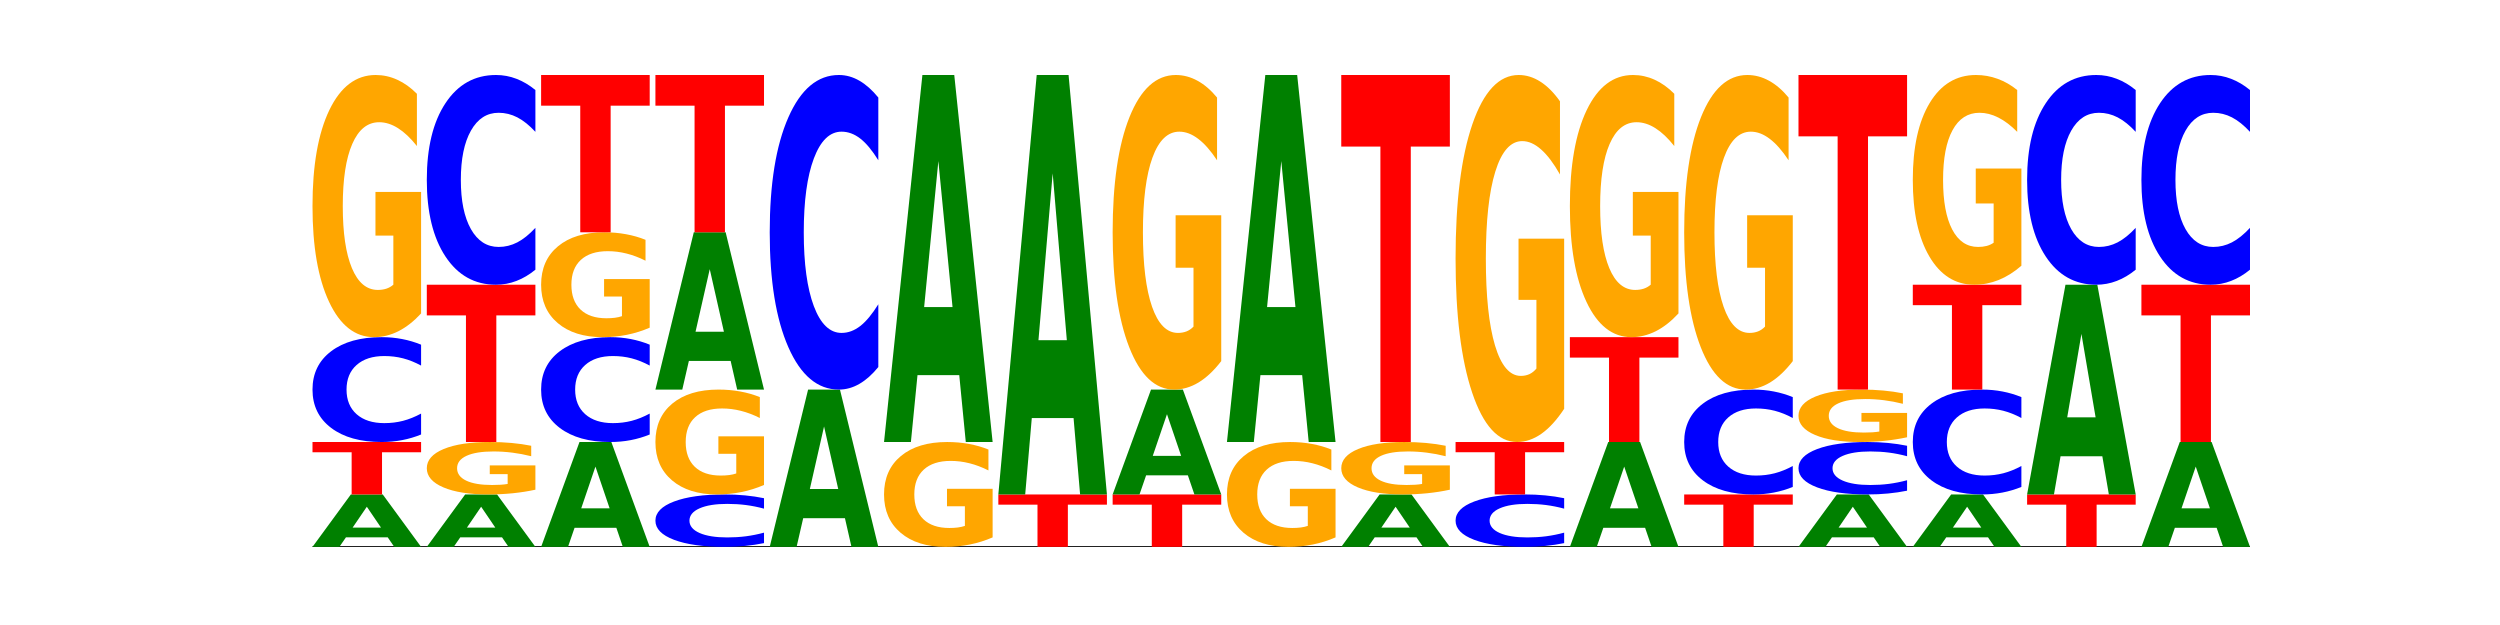 <?xml version="1.0" encoding="utf-8" standalone="no"?>
<!DOCTYPE svg PUBLIC "-//W3C//DTD SVG 1.1//EN"
  "http://www.w3.org/Graphics/SVG/1.1/DTD/svg11.dtd">
<!-- Created with matplotlib (https://matplotlib.org/) -->
<svg height="180pt" version="1.1" viewBox="0 0 720 180" width="720pt" xmlns="http://www.w3.org/2000/svg" xmlns:xlink="http://www.w3.org/1999/xlink">
 <defs>
  <style type="text/css">*{stroke-linecap:butt;stroke-linejoin:round;}</style>
 </defs>
 <g id="figure_1">
  <g id="patch_1">
   <path d="M 0 180 
L 720 180 
L 720 0 
L 0 0 
z
" style="fill:none;"/>
  </g>
  <g id="axes_1">
   <g id="line2d_1">
    <path clip-path="url(#p024218d0c9)" d="M 90 157.5 
L 648 157.5 
" style="fill:none;stroke:#000000;stroke-linecap:square;stroke-width:0.5;"/>
   </g>
   <g id="patch_2">
    <path clip-path="url(#p024218d0c9)" d="M 111.664 154.749 
L 99.636 154.749 
L 97.737 157.5 
L 90 157.5 
L 101.049 142.4 
L 110.225 142.4 
L 121.274 157.5 
L 113.544 157.5 
z
M 101.554 151.947 
L 109.726 151.947 
L 105.647 145.94 
z
" style="fill:#008000;"/>
   </g>
   <g id="patch_3">
    <path clip-path="url(#p024218d0c9)" d="M 90 127.3 
L 121.274 127.3 
L 121.274 130.245 
L 110.023 130.245 
L 110.023 142.4 
L 101.273 142.4 
L 101.273 130.245 
L 90 130.245 
z
" style="fill:#ff0000;"/>
   </g>
   <g id="patch_4">
    <path clip-path="url(#p024218d0c9)" d="M 121.274 125.135 
Q 118.658 126.208 115.829 126.751 
Q 113.001 127.3 109.92 127.3 
Q 100.732 127.3 95.366 123.233 
Q 90 119.165 90 112.209 
Q 90 105.229 95.366 101.167 
Q 100.732 97.1 109.92 97.1 
Q 113.001 97.1 115.829 97.649 
Q 118.658 98.192 121.274 99.265 
L 121.274 105.285 
Q 118.635 103.862 116.074 103.201 
Q 113.513 102.54 110.684 102.54 
Q 105.61 102.54 102.702 105.116 
Q 99.802 107.687 99.802 112.209 
Q 99.802 116.713 102.702 119.29 
Q 105.61 121.86 110.684 121.86 
Q 113.513 121.86 116.074 121.199 
Q 118.635 120.531 121.274 119.109 
z
" style="fill:#0000ff;"/>
   </g>
   <g id="patch_5">
    <path clip-path="url(#p024218d0c9)" d="M 121.274 90.269 
Q 118.12 93.684 114.728 95.4 
Q 111.336 97.1 107.719 97.1 
Q 99.546 97.1 94.773 86.931 
Q 90 76.763 90 59.373 
Q 90 41.781 94.857 31.691 
Q 99.722 21.6 108.181 21.6 
Q 111.441 21.6 114.427 22.972 
Q 117.419 24.329 120.069 27.012 
L 120.069 42.062 
Q 117.335 38.615 114.63 36.915 
Q 111.924 35.2 109.205 35.2 
Q 104.172 35.2 101.446 41.469 
Q 98.719 47.723 98.719 59.373 
Q 98.719 70.914 101.348 77.215 
Q 103.976 83.5 108.812 83.5 
Q 110.13 83.5 111.258 83.142 
Q 112.387 82.767 113.284 81.988 
L 113.284 67.858 
L 108.132 67.858 
L 108.132 55.272 
L 121.274 55.272 
z
" style="fill:#ffa600;"/>
   </g>
   <g id="patch_6">
    <path clip-path="url(#p024218d0c9)" d="M 144.584 154.749 
L 132.557 154.749 
L 130.657 157.5 
L 122.92 157.5 
L 133.97 142.4 
L 143.145 142.4 
L 154.195 157.5 
L 146.464 157.5 
z
M 134.475 151.947 
L 142.647 151.947 
L 138.567 145.94 
z
" style="fill:#008000;"/>
   </g>
   <g id="patch_7">
    <path clip-path="url(#p024218d0c9)" d="M 154.195 141.034 
Q 151.041 141.717 147.648 142.06 
Q 144.256 142.4 140.639 142.4 
Q 132.467 142.4 127.694 140.366 
Q 122.92 138.333 122.92 134.855 
Q 122.92 131.336 127.778 129.318 
Q 132.642 127.3 141.102 127.3 
Q 144.361 127.3 147.347 127.574 
Q 150.34 127.846 152.989 128.382 
L 152.989 131.392 
Q 150.256 130.703 147.55 130.363 
Q 144.845 130.02 142.125 130.02 
Q 137.093 130.02 134.366 131.274 
Q 131.64 132.525 131.64 134.855 
Q 131.64 137.163 134.268 138.423 
Q 136.896 139.68 141.733 139.68 
Q 143.05 139.68 144.179 139.608 
Q 145.307 139.533 146.204 139.378 
L 146.204 136.552 
L 141.053 136.552 
L 141.053 134.034 
L 154.195 134.034 
z
" style="fill:#ffa600;"/>
   </g>
   <g id="patch_8">
    <path clip-path="url(#p024218d0c9)" d="M 122.92 82 
L 154.195 82 
L 154.195 90.835 
L 142.943 90.835 
L 142.943 127.3 
L 134.194 127.3 
L 134.194 90.835 
L 122.92 90.835 
z
" style="fill:#ff0000;"/>
   </g>
   <g id="patch_9">
    <path clip-path="url(#p024218d0c9)" d="M 154.195 77.671 
Q 151.579 79.817 148.75 80.902 
Q 145.921 82 142.84 82 
Q 133.652 82 128.286 73.865 
Q 122.92 65.73 122.92 51.819 
Q 122.92 37.857 128.286 29.735 
Q 133.652 21.6 142.84 21.6 
Q 145.921 21.6 148.75 22.698 
Q 151.579 23.783 154.195 25.929 
L 154.195 37.97 
Q 151.555 35.125 148.994 33.802 
Q 146.433 32.48 143.604 32.48 
Q 138.53 32.48 135.622 37.633 
Q 132.723 42.773 132.723 51.819 
Q 132.723 60.827 135.622 65.98 
Q 138.53 71.12 143.604 71.12 
Q 146.433 71.12 148.994 69.798 
Q 151.555 68.463 154.195 65.618 
z
" style="fill:#0000ff;"/>
   </g>
   <g id="patch_10">
    <path clip-path="url(#p024218d0c9)" d="M 177.504 151.999 
L 165.477 151.999 
L 163.578 157.5 
L 155.841 157.5 
L 166.89 127.3 
L 176.066 127.3 
L 187.115 157.5 
L 179.384 157.5 
z
M 167.395 146.393 
L 175.567 146.393 
L 171.487 134.381 
z
" style="fill:#008000;"/>
   </g>
   <g id="patch_11">
    <path clip-path="url(#p024218d0c9)" d="M 187.115 125.135 
Q 184.499 126.208 181.67 126.751 
Q 178.841 127.3 175.76 127.3 
Q 166.573 127.3 161.207 123.233 
Q 155.841 119.165 155.841 112.209 
Q 155.841 105.229 161.207 101.167 
Q 166.573 97.1 175.76 97.1 
Q 178.841 97.1 181.67 97.649 
Q 184.499 98.192 187.115 99.265 
L 187.115 105.285 
Q 184.475 103.862 181.914 103.201 
Q 179.354 102.54 176.525 102.54 
Q 171.45 102.54 168.543 105.116 
Q 165.643 107.687 165.643 112.209 
Q 165.643 116.713 168.543 119.29 
Q 171.45 121.86 176.525 121.86 
Q 179.354 121.86 181.914 121.199 
Q 184.475 120.531 187.115 119.109 
z
" style="fill:#0000ff;"/>
   </g>
   <g id="patch_12">
    <path clip-path="url(#p024218d0c9)" d="M 187.115 94.368 
Q 183.961 95.734 180.569 96.42 
Q 177.176 97.1 173.56 97.1 
Q 165.387 97.1 160.614 93.033 
Q 155.841 88.965 155.841 82.009 
Q 155.841 74.972 160.698 70.936 
Q 165.562 66.9 174.022 66.9 
Q 177.281 66.9 180.267 67.449 
Q 183.26 67.992 185.909 69.065 
L 185.909 75.085 
Q 183.176 73.706 180.47 73.026 
Q 177.765 72.34 175.045 72.34 
Q 170.013 72.34 167.286 74.848 
Q 164.56 77.349 164.56 82.009 
Q 164.56 86.626 167.188 89.146 
Q 169.817 91.66 174.653 91.66 
Q 175.971 91.66 177.099 91.517 
Q 178.228 91.367 179.125 91.055 
L 179.125 85.403 
L 173.973 85.403 
L 173.973 80.369 
L 187.115 80.369 
z
" style="fill:#ffa600;"/>
   </g>
   <g id="patch_13">
    <path clip-path="url(#p024218d0c9)" d="M 155.841 21.6 
L 187.115 21.6 
L 187.115 30.435 
L 175.864 30.435 
L 175.864 66.9 
L 167.114 66.9 
L 167.114 30.435 
L 155.841 30.435 
z
" style="fill:#ff0000;"/>
   </g>
   <g id="patch_14">
    <path clip-path="url(#p024218d0c9)" d="M 220.035 156.418 
Q 217.419 156.954 214.591 157.226 
Q 211.762 157.5 208.681 157.5 
Q 199.493 157.5 194.127 155.466 
Q 188.761 153.433 188.761 149.955 
Q 188.761 146.464 194.127 144.434 
Q 199.493 142.4 208.681 142.4 
Q 211.762 142.4 214.591 142.674 
Q 217.419 142.946 220.035 143.482 
L 220.035 146.492 
Q 217.396 145.781 214.835 145.451 
Q 212.274 145.12 209.445 145.12 
Q 204.371 145.12 201.463 146.408 
Q 198.563 147.693 198.563 149.955 
Q 198.563 152.207 201.463 153.495 
Q 204.371 154.78 209.445 154.78 
Q 212.274 154.78 214.835 154.449 
Q 217.396 154.116 220.035 153.405 
z
" style="fill:#0000ff;"/>
   </g>
   <g id="patch_15">
    <path clip-path="url(#p024218d0c9)" d="M 220.035 139.668 
Q 216.881 141.034 213.489 141.72 
Q 210.097 142.4 206.48 142.4 
Q 198.307 142.4 193.534 138.333 
Q 188.761 134.265 188.761 127.309 
Q 188.761 120.272 193.618 116.236 
Q 198.483 112.2 206.943 112.2 
Q 210.202 112.2 213.188 112.749 
Q 216.18 113.292 218.83 114.365 
L 218.83 120.385 
Q 216.096 119.006 213.391 118.326 
Q 210.685 117.64 207.966 117.64 
Q 202.933 117.64 200.207 120.148 
Q 197.48 122.649 197.48 127.309 
Q 197.48 131.926 200.109 134.446 
Q 202.737 136.96 207.573 136.96 
Q 208.891 136.96 210.019 136.817 
Q 211.148 136.667 212.045 136.355 
L 212.045 130.703 
L 206.893 130.703 
L 206.893 125.669 
L 220.035 125.669 
z
" style="fill:#ffa600;"/>
   </g>
   <g id="patch_16">
    <path clip-path="url(#p024218d0c9)" d="M 210.425 103.948 
L 198.397 103.948 
L 196.498 112.2 
L 188.761 112.2 
L 199.81 66.9 
L 208.986 66.9 
L 220.035 112.2 
L 212.305 112.2 
z
M 200.315 95.54 
L 208.487 95.54 
L 204.408 77.521 
z
" style="fill:#008000;"/>
   </g>
   <g id="patch_17">
    <path clip-path="url(#p024218d0c9)" d="M 188.761 21.6 
L 220.035 21.6 
L 220.035 30.435 
L 208.784 30.435 
L 208.784 66.9 
L 200.034 66.9 
L 200.034 30.435 
L 188.761 30.435 
z
" style="fill:#ff0000;"/>
   </g>
   <g id="patch_18">
    <path clip-path="url(#p024218d0c9)" d="M 243.345 149.248 
L 231.318 149.248 
L 229.418 157.5 
L 221.681 157.5 
L 232.731 112.2 
L 241.906 112.2 
L 252.956 157.5 
L 245.225 157.5 
z
M 233.236 140.84 
L 241.408 140.84 
L 237.328 122.821 
z
" style="fill:#008000;"/>
   </g>
   <g id="patch_19">
    <path clip-path="url(#p024218d0c9)" d="M 252.956 105.706 
Q 250.34 108.925 247.511 110.553 
Q 244.682 112.2 241.601 112.2 
Q 232.414 112.2 227.047 99.998 
Q 221.681 87.795 221.681 66.928 
Q 221.681 45.986 227.047 33.802 
Q 232.414 21.6 241.601 21.6 
Q 244.682 21.6 247.511 23.247 
Q 250.34 24.875 252.956 28.094 
L 252.956 46.154 
Q 250.316 41.887 247.755 39.903 
Q 245.194 37.92 242.366 37.92 
Q 237.291 37.92 234.383 45.649 
Q 231.484 53.36 231.484 66.928 
Q 231.484 80.44 234.383 88.17 
Q 237.291 95.88 242.366 95.88 
Q 245.194 95.88 247.755 93.897 
Q 250.316 91.894 252.956 87.627 
z
" style="fill:#0000ff;"/>
   </g>
   <g id="patch_20">
    <path clip-path="url(#p024218d0c9)" d="M 285.876 154.768 
Q 282.722 156.134 279.33 156.82 
Q 275.937 157.5 272.321 157.5 
Q 264.148 157.5 259.375 153.433 
Q 254.602 149.365 254.602 142.409 
Q 254.602 135.372 259.459 131.336 
Q 264.323 127.3 272.783 127.3 
Q 276.042 127.3 279.028 127.849 
Q 282.021 128.392 284.671 129.465 
L 284.671 135.485 
Q 281.937 134.106 279.232 133.426 
Q 276.526 132.74 273.807 132.74 
Q 268.774 132.74 266.048 135.248 
Q 263.321 137.749 263.321 142.409 
Q 263.321 147.026 265.949 149.546 
Q 268.578 152.06 273.414 152.06 
Q 274.732 152.06 275.86 151.917 
Q 276.989 151.767 277.886 151.455 
L 277.886 145.803 
L 272.734 145.803 
L 272.734 140.769 
L 285.876 140.769 
z
" style="fill:#ffa600;"/>
   </g>
   <g id="patch_21">
    <path clip-path="url(#p024218d0c9)" d="M 276.266 108.045 
L 264.238 108.045 
L 262.339 127.3 
L 254.602 127.3 
L 265.651 21.6 
L 274.827 21.6 
L 285.876 127.3 
L 278.145 127.3 
z
M 266.156 88.427 
L 274.328 88.427 
L 270.249 46.383 
z
" style="fill:#008000;"/>
   </g>
   <g id="patch_22">
    <path clip-path="url(#p024218d0c9)" d="M 287.522 142.4 
L 318.796 142.4 
L 318.796 145.345 
L 307.545 145.345 
L 307.545 157.5 
L 298.795 157.5 
L 298.795 145.345 
L 287.522 145.345 
z
" style="fill:#ff0000;"/>
   </g>
   <g id="patch_23">
    <path clip-path="url(#p024218d0c9)" d="M 309.186 120.394 
L 297.158 120.394 
L 295.259 142.4 
L 287.522 142.4 
L 298.571 21.6 
L 307.747 21.6 
L 318.796 142.4 
L 311.066 142.4 
z
M 299.077 97.974 
L 307.248 97.974 
L 303.169 49.923 
z
" style="fill:#008000;"/>
   </g>
   <g id="patch_24">
    <path clip-path="url(#p024218d0c9)" d="M 320.442 142.4 
L 351.717 142.4 
L 351.717 145.345 
L 340.465 145.345 
L 340.465 157.5 
L 331.716 157.5 
L 331.716 145.345 
L 320.442 145.345 
z
" style="fill:#ff0000;"/>
   </g>
   <g id="patch_25">
    <path clip-path="url(#p024218d0c9)" d="M 342.106 136.899 
L 330.079 136.899 
L 328.18 142.4 
L 320.442 142.4 
L 331.492 112.2 
L 340.668 112.2 
L 351.717 142.4 
L 343.986 142.4 
z
M 331.997 131.293 
L 340.169 131.293 
L 336.089 119.281 
z
" style="fill:#008000;"/>
   </g>
   <g id="patch_26">
    <path clip-path="url(#p024218d0c9)" d="M 351.717 104.003 
Q 348.563 108.101 345.17 110.16 
Q 341.778 112.2 338.161 112.2 
Q 329.989 112.2 325.216 99.998 
Q 320.442 87.795 320.442 66.928 
Q 320.442 45.817 325.3 33.709 
Q 330.164 21.6 338.624 21.6 
Q 341.883 21.6 344.869 23.247 
Q 347.862 24.875 350.511 28.094 
L 350.511 46.154 
Q 347.778 42.018 345.072 39.978 
Q 342.367 37.92 339.647 37.92 
Q 334.615 37.92 331.888 45.443 
Q 329.162 52.948 329.162 66.928 
Q 329.162 80.777 331.79 88.338 
Q 334.419 95.88 339.255 95.88 
Q 340.572 95.88 341.701 95.45 
Q 342.829 95.001 343.727 94.065 
L 343.727 77.109 
L 338.575 77.109 
L 338.575 62.006 
L 351.717 62.006 
z
" style="fill:#ffa600;"/>
   </g>
   <g id="patch_27">
    <path clip-path="url(#p024218d0c9)" d="M 384.637 154.768 
Q 381.483 156.134 378.091 156.82 
Q 374.698 157.5 371.082 157.5 
Q 362.909 157.5 358.136 153.433 
Q 353.363 149.365 353.363 142.409 
Q 353.363 135.372 358.22 131.336 
Q 363.084 127.3 371.544 127.3 
Q 374.803 127.3 377.789 127.849 
Q 380.782 128.392 383.432 129.465 
L 383.432 135.485 
Q 380.698 134.106 377.993 133.426 
Q 375.287 132.74 372.568 132.74 
Q 367.535 132.74 364.809 135.248 
Q 362.082 137.749 362.082 142.409 
Q 362.082 147.026 364.71 149.546 
Q 367.339 152.06 372.175 152.06 
Q 373.493 152.06 374.621 151.917 
Q 375.75 151.767 376.647 151.455 
L 376.647 145.803 
L 371.495 145.803 
L 371.495 140.769 
L 384.637 140.769 
z
" style="fill:#ffa600;"/>
   </g>
   <g id="patch_28">
    <path clip-path="url(#p024218d0c9)" d="M 375.027 108.045 
L 362.999 108.045 
L 361.1 127.3 
L 353.363 127.3 
L 364.412 21.6 
L 373.588 21.6 
L 384.637 127.3 
L 376.907 127.3 
z
M 364.917 88.427 
L 373.089 88.427 
L 369.01 46.383 
z
" style="fill:#008000;"/>
   </g>
   <g id="patch_29">
    <path clip-path="url(#p024218d0c9)" d="M 407.947 154.749 
L 395.919 154.749 
L 394.02 157.5 
L 386.283 157.5 
L 397.332 142.4 
L 406.508 142.4 
L 417.558 157.5 
L 409.827 157.5 
z
M 397.838 151.947 
L 406.009 151.947 
L 401.93 145.94 
z
" style="fill:#008000;"/>
   </g>
   <g id="patch_30">
    <path clip-path="url(#p024218d0c9)" d="M 417.558 141.034 
Q 414.403 141.717 411.011 142.06 
Q 407.619 142.4 404.002 142.4 
Q 395.829 142.4 391.056 140.366 
Q 386.283 138.333 386.283 134.855 
Q 386.283 131.336 391.14 129.318 
Q 396.005 127.3 404.465 127.3 
Q 407.724 127.3 410.71 127.574 
Q 413.703 127.846 416.352 128.382 
L 416.352 131.392 
Q 413.618 130.703 410.913 130.363 
Q 408.207 130.02 405.488 130.02 
Q 400.455 130.02 397.729 131.274 
Q 395.002 132.525 395.002 134.855 
Q 395.002 137.163 397.631 138.423 
Q 400.259 139.68 405.095 139.68 
Q 406.413 139.68 407.542 139.608 
Q 408.67 139.533 409.567 139.378 
L 409.567 136.552 
L 404.416 136.552 
L 404.416 134.034 
L 417.558 134.034 
z
" style="fill:#ffa600;"/>
   </g>
   <g id="patch_31">
    <path clip-path="url(#p024218d0c9)" d="M 386.283 21.6 
L 417.558 21.6 
L 417.558 42.214 
L 406.306 42.214 
L 406.306 127.3 
L 397.556 127.3 
L 397.556 42.214 
L 386.283 42.214 
z
" style="fill:#ff0000;"/>
   </g>
   <g id="patch_32">
    <path clip-path="url(#p024218d0c9)" d="M 450.478 156.418 
Q 447.862 156.954 445.033 157.226 
Q 442.204 157.5 439.123 157.5 
Q 429.936 157.5 424.57 155.466 
Q 419.204 153.433 419.204 149.955 
Q 419.204 146.464 424.57 144.434 
Q 429.936 142.4 439.123 142.4 
Q 442.204 142.4 445.033 142.674 
Q 447.862 142.946 450.478 143.482 
L 450.478 146.492 
Q 447.838 145.781 445.277 145.451 
Q 442.716 145.12 439.888 145.12 
Q 434.813 145.12 431.906 146.408 
Q 429.006 147.693 429.006 149.955 
Q 429.006 152.207 431.906 153.495 
Q 434.813 154.78 439.888 154.78 
Q 442.716 154.78 445.277 154.449 
Q 447.838 154.116 450.478 153.405 
z
" style="fill:#0000ff;"/>
   </g>
   <g id="patch_33">
    <path clip-path="url(#p024218d0c9)" d="M 419.204 127.3 
L 450.478 127.3 
L 450.478 130.245 
L 439.226 130.245 
L 439.226 142.4 
L 430.477 142.4 
L 430.477 130.245 
L 419.204 130.245 
z
" style="fill:#ff0000;"/>
   </g>
   <g id="patch_34">
    <path clip-path="url(#p024218d0c9)" d="M 450.478 117.737 
Q 447.324 122.518 443.931 124.92 
Q 440.539 127.3 436.922 127.3 
Q 428.75 127.3 423.977 113.064 
Q 419.204 98.828 419.204 74.483 
Q 419.204 49.854 424.061 35.727 
Q 428.925 21.6 437.385 21.6 
Q 440.644 21.6 443.63 23.521 
Q 446.623 25.421 449.272 29.177 
L 449.272 50.247 
Q 446.539 45.421 443.833 43.041 
Q 441.128 40.64 438.408 40.64 
Q 433.376 40.64 430.649 49.417 
Q 427.923 58.173 427.923 74.483 
Q 427.923 90.64 430.551 99.461 
Q 433.18 108.26 438.016 108.26 
Q 439.334 108.26 440.462 107.758 
Q 441.59 107.234 442.488 106.143 
L 442.488 86.361 
L 437.336 86.361 
L 437.336 68.74 
L 450.478 68.74 
z
" style="fill:#ffa600;"/>
   </g>
   <g id="patch_35">
    <path clip-path="url(#p024218d0c9)" d="M 473.788 151.999 
L 461.76 151.999 
L 459.861 157.5 
L 452.124 157.5 
L 463.173 127.3 
L 472.349 127.3 
L 483.398 157.5 
L 475.668 157.5 
z
M 463.678 146.393 
L 471.85 146.393 
L 467.771 134.381 
z
" style="fill:#008000;"/>
   </g>
   <g id="patch_36">
    <path clip-path="url(#p024218d0c9)" d="M 452.124 97.1 
L 483.398 97.1 
L 483.398 102.99 
L 472.147 102.99 
L 472.147 127.3 
L 463.397 127.3 
L 463.397 102.99 
L 452.124 102.99 
z
" style="fill:#ff0000;"/>
   </g>
   <g id="patch_37">
    <path clip-path="url(#p024218d0c9)" d="M 483.398 90.269 
Q 480.244 93.684 476.852 95.4 
Q 473.459 97.1 469.843 97.1 
Q 461.67 97.1 456.897 86.931 
Q 452.124 76.763 452.124 59.373 
Q 452.124 41.781 456.981 31.691 
Q 461.845 21.6 470.305 21.6 
Q 473.565 21.6 476.55 22.972 
Q 479.543 24.329 482.193 27.012 
L 482.193 42.062 
Q 479.459 38.615 476.754 36.915 
Q 474.048 35.2 471.329 35.2 
Q 466.296 35.2 463.57 41.469 
Q 460.843 47.723 460.843 59.373 
Q 460.843 70.914 463.472 77.215 
Q 466.1 83.5 470.936 83.5 
Q 472.254 83.5 473.382 83.142 
Q 474.511 82.767 475.408 81.988 
L 475.408 67.858 
L 470.256 67.858 
L 470.256 55.272 
L 483.398 55.272 
z
" style="fill:#ffa600;"/>
   </g>
   <g id="patch_38">
    <path clip-path="url(#p024218d0c9)" d="M 485.044 142.4 
L 516.319 142.4 
L 516.319 145.345 
L 505.067 145.345 
L 505.067 157.5 
L 496.318 157.5 
L 496.318 145.345 
L 485.044 145.345 
z
" style="fill:#ff0000;"/>
   </g>
   <g id="patch_39">
    <path clip-path="url(#p024218d0c9)" d="M 516.319 140.235 
Q 513.703 141.308 510.874 141.851 
Q 508.045 142.4 504.964 142.4 
Q 495.776 142.4 490.41 138.333 
Q 485.044 134.265 485.044 127.309 
Q 485.044 120.329 490.41 116.267 
Q 495.776 112.2 504.964 112.2 
Q 508.045 112.2 510.874 112.749 
Q 513.703 113.292 516.319 114.365 
L 516.319 120.385 
Q 513.679 118.962 511.118 118.301 
Q 508.557 117.64 505.728 117.64 
Q 500.654 117.64 497.746 120.216 
Q 494.847 122.787 494.847 127.309 
Q 494.847 131.813 497.746 134.39 
Q 500.654 136.96 505.728 136.96 
Q 508.557 136.96 511.118 136.299 
Q 513.679 135.631 516.319 134.209 
z
" style="fill:#0000ff;"/>
   </g>
   <g id="patch_40">
    <path clip-path="url(#p024218d0c9)" d="M 516.319 104.003 
Q 513.165 108.101 509.772 110.16 
Q 506.38 112.2 502.763 112.2 
Q 494.591 112.2 489.817 99.998 
Q 485.044 87.795 485.044 66.928 
Q 485.044 45.817 489.902 33.709 
Q 494.766 21.6 503.226 21.6 
Q 506.485 21.6 509.471 23.247 
Q 512.464 24.875 515.113 28.094 
L 515.113 46.154 
Q 512.38 42.018 509.674 39.978 
Q 506.969 37.92 504.249 37.92 
Q 499.217 37.92 496.49 45.443 
Q 493.763 52.948 493.763 66.928 
Q 493.763 80.777 496.392 88.338 
Q 499.02 95.88 503.857 95.88 
Q 505.174 95.88 506.303 95.45 
Q 507.431 95.001 508.328 94.065 
L 508.328 77.109 
L 503.177 77.109 
L 503.177 62.006 
L 516.319 62.006 
z
" style="fill:#ffa600;"/>
   </g>
   <g id="patch_41">
    <path clip-path="url(#p024218d0c9)" d="M 539.628 154.749 
L 527.601 154.749 
L 525.702 157.5 
L 517.965 157.5 
L 529.014 142.4 
L 538.19 142.4 
L 549.239 157.5 
L 541.508 157.5 
z
M 529.519 151.947 
L 537.691 151.947 
L 533.611 145.94 
z
" style="fill:#008000;"/>
   </g>
   <g id="patch_42">
    <path clip-path="url(#p024218d0c9)" d="M 549.239 141.318 
Q 546.623 141.854 543.794 142.126 
Q 540.965 142.4 537.884 142.4 
Q 528.697 142.4 523.331 140.366 
Q 517.965 138.333 517.965 134.855 
Q 517.965 131.364 523.331 129.334 
Q 528.697 127.3 537.884 127.3 
Q 540.965 127.3 543.794 127.574 
Q 546.623 127.846 549.239 128.382 
L 549.239 131.392 
Q 546.599 130.681 544.038 130.351 
Q 541.477 130.02 538.649 130.02 
Q 533.574 130.02 530.667 131.308 
Q 527.767 132.593 527.767 134.855 
Q 527.767 137.107 530.667 138.395 
Q 533.574 139.68 538.649 139.68 
Q 541.477 139.68 544.038 139.349 
Q 546.599 139.016 549.239 138.305 
z
" style="fill:#0000ff;"/>
   </g>
   <g id="patch_43">
    <path clip-path="url(#p024218d0c9)" d="M 549.239 125.934 
Q 546.085 126.617 542.692 126.96 
Q 539.3 127.3 535.683 127.3 
Q 527.511 127.3 522.738 125.266 
Q 517.965 123.233 517.965 119.755 
Q 517.965 116.236 522.822 114.218 
Q 527.686 112.2 536.146 112.2 
Q 539.405 112.2 542.391 112.474 
Q 545.384 112.746 548.033 113.282 
L 548.033 116.292 
Q 545.3 115.603 542.594 115.263 
Q 539.889 114.92 537.169 114.92 
Q 532.137 114.92 529.41 116.174 
Q 526.684 117.425 526.684 119.755 
Q 526.684 122.063 529.312 123.323 
Q 531.941 124.58 536.777 124.58 
Q 538.095 124.58 539.223 124.508 
Q 540.351 124.433 541.249 124.278 
L 541.249 121.452 
L 536.097 121.452 
L 536.097 118.934 
L 549.239 118.934 
z
" style="fill:#ffa600;"/>
   </g>
   <g id="patch_44">
    <path clip-path="url(#p024218d0c9)" d="M 517.965 21.6 
L 549.239 21.6 
L 549.239 39.27 
L 537.987 39.27 
L 537.987 112.2 
L 529.238 112.2 
L 529.238 39.27 
L 517.965 39.27 
z
" style="fill:#ff0000;"/>
   </g>
   <g id="patch_45">
    <path clip-path="url(#p024218d0c9)" d="M 572.549 154.749 
L 560.521 154.749 
L 558.622 157.5 
L 550.885 157.5 
L 561.934 142.4 
L 571.11 142.4 
L 582.159 157.5 
L 574.429 157.5 
z
M 562.439 151.947 
L 570.611 151.947 
L 566.532 145.94 
z
" style="fill:#008000;"/>
   </g>
   <g id="patch_46">
    <path clip-path="url(#p024218d0c9)" d="M 582.159 140.235 
Q 579.543 141.308 576.714 141.851 
Q 573.886 142.4 570.805 142.4 
Q 561.617 142.4 556.251 138.333 
Q 550.885 134.265 550.885 127.309 
Q 550.885 120.329 556.251 116.267 
Q 561.617 112.2 570.805 112.2 
Q 573.886 112.2 576.714 112.749 
Q 579.543 113.292 582.159 114.365 
L 582.159 120.385 
Q 579.52 118.962 576.959 118.301 
Q 574.398 117.64 571.569 117.64 
Q 566.495 117.64 563.587 120.216 
Q 560.687 122.787 560.687 127.309 
Q 560.687 131.813 563.587 134.39 
Q 566.495 136.96 571.569 136.96 
Q 574.398 136.96 576.959 136.299 
Q 579.52 135.631 582.159 134.209 
z
" style="fill:#0000ff;"/>
   </g>
   <g id="patch_47">
    <path clip-path="url(#p024218d0c9)" d="M 550.885 82 
L 582.159 82 
L 582.159 87.89 
L 570.908 87.89 
L 570.908 112.2 
L 562.158 112.2 
L 562.158 87.89 
L 550.885 87.89 
z
" style="fill:#ff0000;"/>
   </g>
   <g id="patch_48">
    <path clip-path="url(#p024218d0c9)" d="M 582.159 76.535 
Q 579.005 79.268 575.613 80.64 
Q 572.22 82 568.604 82 
Q 560.431 82 555.658 73.865 
Q 550.885 65.73 550.885 51.819 
Q 550.885 37.745 555.742 29.672 
Q 560.606 21.6 569.066 21.6 
Q 572.326 21.6 575.311 22.698 
Q 578.304 23.783 580.954 25.929 
L 580.954 37.97 
Q 578.22 35.212 575.515 33.852 
Q 572.809 32.48 570.09 32.48 
Q 565.057 32.48 562.331 37.495 
Q 559.604 42.499 559.604 51.819 
Q 559.604 61.052 562.233 66.092 
Q 564.861 71.12 569.697 71.12 
Q 571.015 71.12 572.143 70.833 
Q 573.272 70.534 574.169 69.91 
L 574.169 58.606 
L 569.017 58.606 
L 569.017 48.537 
L 582.159 48.537 
z
" style="fill:#ffa600;"/>
   </g>
   <g id="patch_49">
    <path clip-path="url(#p024218d0c9)" d="M 583.805 142.4 
L 615.08 142.4 
L 615.08 145.345 
L 603.828 145.345 
L 603.828 157.5 
L 595.079 157.5 
L 595.079 145.345 
L 583.805 145.345 
z
" style="fill:#ff0000;"/>
   </g>
   <g id="patch_50">
    <path clip-path="url(#p024218d0c9)" d="M 605.469 131.397 
L 593.441 131.397 
L 591.542 142.4 
L 583.805 142.4 
L 594.855 82 
L 604.03 82 
L 615.08 142.4 
L 607.349 142.4 
z
M 595.36 120.187 
L 603.532 120.187 
L 599.452 96.162 
z
" style="fill:#008000;"/>
   </g>
   <g id="patch_51">
    <path clip-path="url(#p024218d0c9)" d="M 615.08 77.671 
Q 612.464 79.817 609.635 80.902 
Q 606.806 82 603.725 82 
Q 594.537 82 589.171 73.865 
Q 583.805 65.73 583.805 51.819 
Q 583.805 37.857 589.171 29.735 
Q 594.537 21.6 603.725 21.6 
Q 606.806 21.6 609.635 22.698 
Q 612.464 23.783 615.08 25.929 
L 615.08 37.97 
Q 612.44 35.125 609.879 33.802 
Q 607.318 32.48 604.489 32.48 
Q 599.415 32.48 596.507 37.633 
Q 593.608 42.773 593.608 51.819 
Q 593.608 60.827 596.507 65.98 
Q 599.415 71.12 604.489 71.12 
Q 607.318 71.12 609.879 69.798 
Q 612.44 68.463 615.08 65.618 
z
" style="fill:#0000ff;"/>
   </g>
   <g id="patch_52">
    <path clip-path="url(#p024218d0c9)" d="M 638.389 151.999 
L 626.362 151.999 
L 624.463 157.5 
L 616.726 157.5 
L 627.775 127.3 
L 636.951 127.3 
L 648 157.5 
L 640.269 157.5 
z
M 628.28 146.393 
L 636.452 146.393 
L 632.372 134.381 
z
" style="fill:#008000;"/>
   </g>
   <g id="patch_53">
    <path clip-path="url(#p024218d0c9)" d="M 616.726 82 
L 648 82 
L 648 90.835 
L 636.749 90.835 
L 636.749 127.3 
L 627.999 127.3 
L 627.999 90.835 
L 616.726 90.835 
z
" style="fill:#ff0000;"/>
   </g>
   <g id="patch_54">
    <path clip-path="url(#p024218d0c9)" d="M 648 77.671 
Q 645.384 79.817 642.555 80.902 
Q 639.726 82 636.645 82 
Q 627.458 82 622.092 73.865 
Q 616.726 65.73 616.726 51.819 
Q 616.726 37.857 622.092 29.735 
Q 627.458 21.6 636.645 21.6 
Q 639.726 21.6 642.555 22.698 
Q 645.384 23.783 648 25.929 
L 648 37.97 
Q 645.36 35.125 642.799 33.802 
Q 640.239 32.48 637.41 32.48 
Q 632.335 32.48 629.428 37.633 
Q 626.528 42.773 626.528 51.819 
Q 626.528 60.827 629.428 65.98 
Q 632.335 71.12 637.41 71.12 
Q 640.239 71.12 642.799 69.798 
Q 645.36 68.463 648 65.618 
z
" style="fill:#0000ff;"/>
   </g>
  </g>
 </g>
 <defs>
  <clipPath id="p024218d0c9">
   <rect height="135.9" width="558" x="90" y="21.6"/>
  </clipPath>
 </defs>
</svg>
